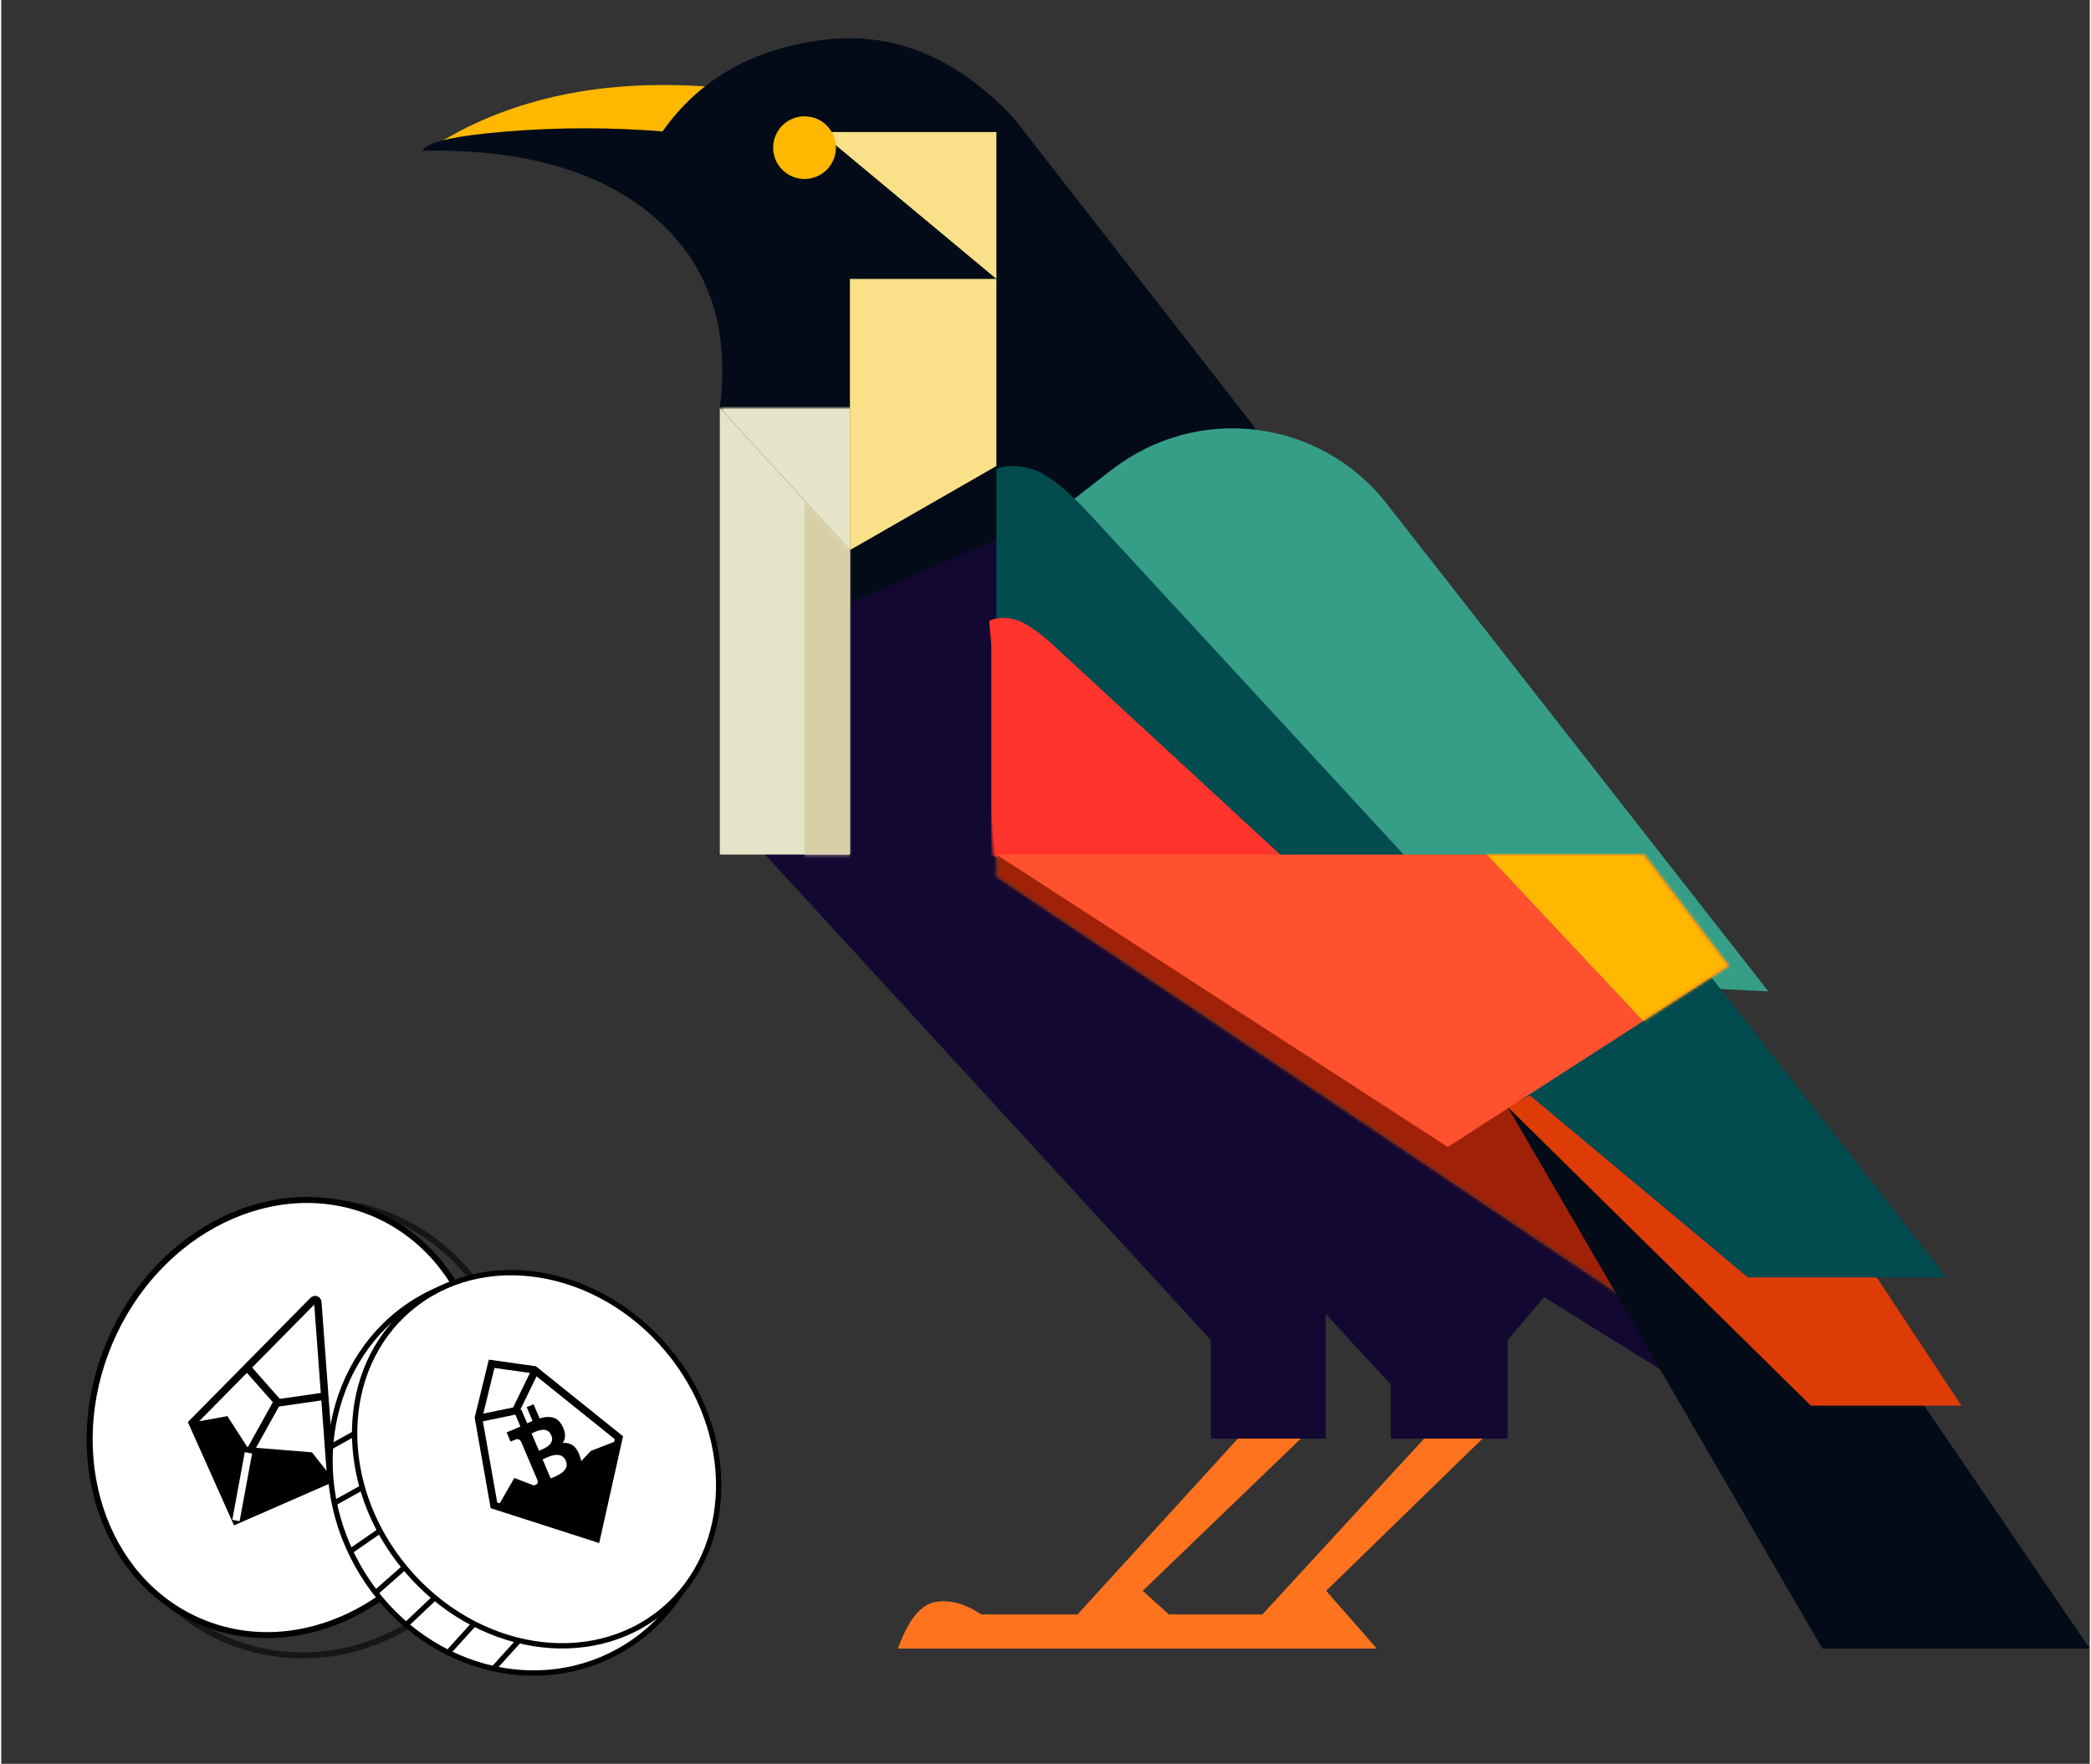 <svg width="262" height="221" viewBox="0 0 656 554" version="1.1" xmlns="http://www.w3.org/2000/svg" xmlns:xlink="http://www.w3.org/1999/xlink"><rect x="0" y="0" width="656" height="554" fill="#333333" stroke="none"/><title>编组 9备份</title><defs><polygon id="path-1" points="0 302.19 36.772 279.31 48.176 292.796 48.176 323.755 84.908 323.755 84.908 306.773 105.331 284.6 105.331 323.755 141.428 323.755 141.428 292.796 283.499 138.077 295.653 -3.60573214e-17 254.791 44.686 208.782 18.272 184.37 28.631 127.714 6.032"></polygon><path d="M275.222,70.151 L295.653,-5.92592642e-12 C292.427,-25.283 299.244,-45.211 316.104,-59.786 C332.964,-74.36 357.294,-81.357 389.096,-80.776 C387.621,-83.498 378.722,-85.513 362.398,-86.82 C346.074,-88.128 329.823,-88.128 313.644,-86.82 C302.112,-103.176 285.328,-112.756 263.29,-115.561 C241.251,-118.366 221.257,-110.163 203.306,-90.952 L127.714,6.032 L275.222,70.151 Z" id="path-3"></path><path d="M0,262.828 L199.424,128.924 L199.424,11.947 L199.424,0.927 C196.538,-0.309 192.879,-0.309 188.447,0.927 C184.015,2.163 178.235,6.546 171.107,14.077 L10.882,187.763 L0,262.828 Z" id="path-5"></path><polygon id="path-7" points="0 35.002 88.305 91.86 230.082 0 26.621 0"></polygon><polygon id="path-9" points="0 140.302 0 44.686 40.861 0 40.861 140.302"></polygon><polygon id="path-11" points="0 5.241 9.398 4.94236591e-12 17.134 9.916 34.392 5.086 43.798 6.708 21.733 29.626"></polygon></defs><g id="最终版" stroke="none" stroke-width="1" fill="none" fill-rule="evenodd"><g id="新版Homepage备份-6" transform="translate(-984, -170)"><g id="编组-7" transform="translate(227.941, 170)"><g id="编组-9备份" transform="translate(758.071, 0.017)"><g id="编组-8" transform="translate(393.563, 272.233) scale(-1, 1) translate(-393.563, -272.233)translate(133.137, 26.68)"><path d="M434.5,0.47 C451.945,-0.719 467.879,0.348 482.301,3.671 C496.724,6.994 509.574,12.33 520.851,19.679 L480.643,21.343 C461.984,19.595 450.948,17.404 447.534,14.77 C439.423,8.51 436.499,5.884 438.763,6.891 L434.5,0.47 Z" id="路径-63" fill="#FFB700"></path><g id="路径-60" transform="translate(134.641, 101.401)"><mask id="mask-2" fill="white"><use xlink:href="#path-1"></use></mask><use id="蒙版" fill="#130832" xlink:href="#path-1"></use><mask id="mask-4" fill="white"><use xlink:href="#path-3"></use></mask><use id="蒙版" fill="#020B17" xlink:href="#path-3"></use><polygon fill="#E6E4C9" mask="url(#mask-4)" points="254.791 -40.49 305.477 -40.49 295.653 4.00977704e-12 254.791 44.686"></polygon></g><path d="M231.227,85.422 L246.183,85.415 L246.183,85.415 L266.05,258.051 L169.567,341.542 L169.719,146.989 C169.735,113.026 197.264,85.497 231.227,85.481 Z" id="矩形" fill="#369E87" transform="translate(217.809, 213.478) rotate(38) translate(-217.809, -213.478)"></path><g id="路径-57备份" transform="translate(143.999, 119.673)"><mask id="mask-6" fill="white"><use xlink:href="#path-5"></use></mask><use id="蒙版" fill="#024B4F" xlink:href="#path-5"></use><path d="M59.668,221.795 L199.893,115.858 L194.154,50.262 L194.155,42.727 C192.209,41.883 189.742,41.883 186.753,42.728 C183.765,43.573 179.867,46.57 175.06,51.719 L67.01,170.474 L59.668,221.795 Z" fill="#FF342C" mask="url(#mask-6)" transform="translate(129.78, 131.945) rotate(5) translate(-129.78, -131.945)"></path><polygon id="路径-65" fill="#9F2108" mask="url(#mask-6)" points="38.818 201.332 0 263.524 208.14 148.864 199.424 122.03"></polygon></g><polygon id="路径-15" fill="#020B17" points="0 491.106 51.736 415.183 182.817 321.005 83.988 491.106"></polygon><polygon id="路径-20" fill="#DE3C06" points="40.297 414.82 66.718 374.796 175.872 317.339 182.817 321.005 87.589 414.82"></polygon><polygon id="路径-54" fill="#024B4F" points="44.972 374.512 120.39 278.302 175.872 317.339 107.412 374.512"></polygon><g id="路径-56" transform="translate(113.341, 241.703)"><mask id="mask-8" fill="white"><use xlink:href="#path-7"></use></mask><use id="蒙版" fill="#FF512D" xlink:href="#path-7"></use><polygon fill="#FFB700" mask="url(#mask-8)" points="23.566 55.872 84.782 -9.349 11.725 -4.44 -16.203 36.6"></polygon></g><polygon id="路径-59" fill="#FAE088" points="343.422 14.77 398.845 14.77 343.422 60.91 389.432 60.91 389.432 146.087 343.422 119.673"></polygon><g id="路径-62" transform="translate(389.432, 101.401)"><mask id="mask-10" fill="white"><use xlink:href="#path-9"></use></mask><use id="蒙版" fill="#E6E4C8" xlink:href="#path-9"></use><polygon fill="#D9CFA6" mask="url(#mask-10)" points="14.256 29.064 14.256 147.196 -7.714 147.196 -5.38 50.283"></polygon></g><path d="M190.726,425.155 L239.846,472.967 L223.945,491.106 L374.355,491.106 C371.158,482.204 367.272,477.332 362.698,476.49 C358.124,475.648 353.306,476.941 348.245,480.369 L317.921,480.369 L267.586,425.155 L247.799,425.155 L297.464,472.967 L289.254,480.369 L259.871,480.369 L209.059,425.155 L190.726,425.155 Z" id="路径-64" fill="#FF731F"></path><ellipse id="椭圆形" fill="#FFB700" cx="403.688" cy="19.679" rx="9.856" ry="9.846"></ellipse></g><g id="编组-4" transform="translate(0.051, 351.955)"><g id="编组" transform="translate(-0, 0)"><g id="编组-64" transform="translate(88.232, 93.377) rotate(12) translate(-88.232, -93.377)translate(15.012, 13.477)"><ellipse id="椭圆形备份-39" stroke="#161616" stroke-width="1.885" cx="80.247" cy="81.781" rx="66.192" ry="71.502"></ellipse><ellipse id="椭圆形" stroke="#000000" stroke-width="1.885" fill="#FFFFFF" transform="translate(72.683, 79.9) rotate(11) translate(-72.683, -79.9)" cx="72.683" cy="79.899" rx="60.508" ry="69.633"></ellipse><g id="编组" transform="translate(68.913, 78.506) rotate(8) translate(-68.913, -78.506)translate(45.45, 41.473)"><g id="编组-17" transform="translate(-0, -0)"><g id="编组-3" transform="translate(0, -0)"><path d="M-9.52694206e-13,49.647 L23.36,73.763 L46.926,51.297 L24.08,0.539 C23.862,0.055 23.332,-0.139 22.896,0.106 C22.728,0.2 22.591,0.352 22.505,0.539 L-9.52694206e-13,49.647 Z" id="路径-21" stroke="#000000" stroke-width="2.339"></path><polyline id="路径-22" stroke="#000000" stroke-width="2.339" points="10.182 27.375 23.25 34.48 36.508 27.375"></polyline><polygon id="路径-25" stroke="#000000" stroke-width="2.027" fill="#000000" fill-rule="nonzero" points="0.685 50.273 9.566 45.102 18.637 51.99 38.327 46.568 46.585 51.685 23.372 73.762"></polygon><polyline id="路径-23" stroke="#000000" stroke-width="2.339" points="22.854 34.164 19.882 52.758 23.466 74.066"></polyline><line x1="19.788" y1="52.455" x2="23.372" y2="73.762" id="路径-23" stroke="#FFFFFF" stroke-width="2.339"></line></g></g></g><line x1="125.199" y1="40.76" x2="134.783" y2="40.76" id="路径-179" stroke="#FFFFFF" stroke-width="1.885"></line><line x1="131.446" y1="58.771" x2="143.249" y2="58.771" id="路径-181" stroke="#FFFFFF" stroke-width="1.885"></line><line x1="133.201" y1="75.129" x2="146.44" y2="76.449" id="路径-197" stroke="#FFFFFF" stroke-width="1.885"></line><line x1="132.479" y1="90.736" x2="145.278" y2="93.535" id="路径-198" stroke="#FFFFFF" stroke-width="1.885"></line><line x1="128.733" y1="105.419" x2="141.358" y2="108.663" id="路径-199" stroke="#FFFFFF" stroke-width="1.885"></line><line x1="120.707" y1="120.195" x2="133.201" y2="124.44" id="路径-200" stroke="#FFFFFF" stroke-width="1.885"></line></g></g><g id="编组-64备份" transform="translate(165.707, 106.585) scale(-1, 1) rotate(29) translate(-165.707, -106.585)translate(100.803, 35.618)"><ellipse id="椭圆形备份-39" stroke="#000000" stroke-width="1.668" fill="#FFFFFF" cx="71.15" cy="72.639" rx="58.658" ry="63.538"></ellipse><ellipse id="椭圆形" stroke="#000000" stroke-width="1.668" fill="#FFFFFF" transform="translate(64.446, 70.967) rotate(11) translate(-64.446, -70.967)" cx="64.446" cy="70.967" rx="53.625" ry="61.871"></ellipse><g id="编组-4备份-5" transform="translate(61.146, 69.891) scale(-1, 1) rotate(-2) translate(-61.146, -69.891)translate(38.856, 37.871)"><polygon id="路径-21" stroke="#000000" stroke-width="2.339" points="22.275 -3.64409879e-12 10.004 12.4 1.50523832e-12 38.478 22.275 63.93 44.58 40.5 32.803 8.528"></polygon><g id="BTC" transform="translate(22.725, 33.202) rotate(8) translate(-22.725, -33.202)translate(13.58, 17.221)" fill="#000000" fill-rule="nonzero"><path d="M16.899,9.835 C17.082,12.165 16.418,13.817 14.907,14.79 C16.093,15.149 16.98,15.808 17.568,16.769 C18.157,17.729 18.385,19.099 18.253,20.879 C18.182,21.789 18.017,22.589 17.759,23.28 C17.5,23.972 17.173,24.542 16.777,24.99 C16.382,25.438 15.89,25.813 15.302,26.114 C14.714,26.415 14.098,26.635 13.454,26.776 C12.81,26.917 12.072,27.013 11.241,27.064 L11.241,31.962 L8.898,31.962 L8.898,27.141 C8.087,27.141 7.468,27.135 7.042,27.122 L7.042,31.962 L4.7,31.962 L4.7,27.064 C4.518,27.064 4.244,27.061 3.879,27.055 C3.514,27.048 3.235,27.045 3.042,27.045 L-1.15818466e-12,27.045 L0.472,23.53 L2.16,23.53 C2.667,23.53 2.961,23.203 3.042,22.55 L3.042,9.297 C2.91,8.426 2.459,7.991 1.688,7.991 L-1.15818466e-12,7.991 L-1.15818466e-12,4.84 L3.225,4.86 C3.874,4.86 4.366,4.853 4.7,4.84 L4.7,1.91668903e-12 L7.043,1.91668903e-12 L7.043,4.744 C7.874,4.719 8.493,4.706 8.898,4.706 L8.898,1.91668903e-12 L11.241,1.91668903e-12 L11.241,4.84 C12.042,4.93 12.752,5.074 13.37,5.273 C13.989,5.471 14.562,5.759 15.089,6.137 C15.617,6.515 16.035,7.014 16.344,7.635 C16.653,8.256 16.838,8.989 16.899,9.835 Z M13.629,20.303 C13.629,19.842 13.553,19.432 13.401,19.074 C13.249,18.715 13.061,18.42 12.838,18.19 C12.615,17.959 12.323,17.764 11.963,17.604 C11.603,17.444 11.271,17.326 10.967,17.249 C10.663,17.172 10.288,17.114 9.842,17.076 C9.395,17.038 9.045,17.018 8.792,17.018 C8.538,17.018 8.211,17.025 7.811,17.038 C7.41,17.05 7.169,17.057 7.088,17.057 L7.088,23.549 C7.17,23.549 7.357,23.552 7.651,23.559 C7.945,23.565 8.189,23.568 8.381,23.568 C8.574,23.568 8.843,23.559 9.187,23.54 C9.532,23.521 9.829,23.495 10.077,23.463 C10.326,23.431 10.615,23.376 10.944,23.3 C11.274,23.223 11.555,23.133 11.788,23.031 C12.022,22.928 12.263,22.794 12.511,22.627 C12.759,22.461 12.96,22.269 13.112,22.051 C13.264,21.833 13.388,21.577 13.484,21.283 C13.581,20.988 13.629,20.662 13.629,20.303 L13.629,20.303 Z M12.549,11.16 C12.549,10.737 12.486,10.363 12.359,10.036 C12.232,9.71 12.077,9.441 11.895,9.229 C11.712,9.018 11.469,8.839 11.165,8.691 C10.861,8.544 10.582,8.439 10.328,8.374 C10.075,8.31 9.763,8.259 9.393,8.221 C9.023,8.182 8.728,8.166 8.511,8.173 C8.293,8.179 8.019,8.185 7.689,8.192 C7.36,8.198 7.159,8.202 7.088,8.202 L7.088,14.098 C7.139,14.098 7.314,14.102 7.613,14.108 C7.912,14.114 8.148,14.114 8.32,14.108 C8.493,14.102 8.746,14.089 9.081,14.07 C9.416,14.05 9.694,14.015 9.917,13.964 C10.141,13.913 10.402,13.842 10.701,13.753 C11,13.663 11.246,13.545 11.439,13.397 C11.631,13.25 11.819,13.077 12.001,12.879 C12.184,12.68 12.321,12.434 12.412,12.139 C12.503,11.845 12.549,11.518 12.549,11.16 L12.549,11.16 Z" id="形状"></path></g><g id="形状" transform="translate(0.514, 34.414)"><mask id="mask-12" fill="white"><use xlink:href="#path-11"></use></mask><use id="蒙版" fill="#000000" fill-rule="nonzero" xlink:href="#path-11"></use><path d="M30.104,-6.964 C30.287,-4.644 29.62,-2.999 28.102,-2.03 C29.294,-1.674 30.185,-1.017 30.776,-0.061 C31.366,0.895 31.596,2.259 31.463,4.031 C31.392,4.936 31.226,5.733 30.967,6.421 C30.707,7.109 30.379,7.677 29.981,8.123 C29.584,8.569 29.09,8.942 28.5,9.241 C27.909,9.541 27.29,9.761 26.644,9.901 C25.997,10.041 25.256,10.137 24.421,10.188 L24.421,15.063 L22.068,15.063 L22.068,10.264 C21.254,10.264 20.633,10.258 20.205,10.245 L20.205,15.063 L17.853,15.063 L17.853,10.188 C17.669,10.188 17.394,10.184 17.028,10.178 C16.661,10.172 16.381,10.168 16.188,10.168 L13.132,10.168 L13.606,6.669 L15.302,6.669 C15.811,6.669 16.106,6.344 16.188,5.694 L16.188,-7.499 C16.055,-8.366 15.602,-8.799 14.828,-8.799 L13.132,-8.799 L13.132,-11.935 L16.371,-11.916 C17.023,-11.916 17.517,-11.922 17.853,-11.935 L17.853,-16.753 L20.205,-16.753 L20.205,-12.031 C21.04,-12.056 21.661,-12.069 22.069,-12.069 L22.069,-16.753 L24.421,-16.753 L24.421,-11.935 C25.226,-11.846 25.939,-11.702 26.56,-11.505 C27.181,-11.307 27.756,-11.02 28.286,-10.644 C28.816,-10.268 29.236,-9.771 29.546,-9.153 C29.857,-8.535 30.043,-7.805 30.104,-6.964 Z M26.819,3.457 C26.819,2.998 26.743,2.59 26.59,2.233 C26.437,1.876 26.249,1.583 26.025,1.354 C25.801,1.124 25.508,0.93 25.147,0.771 C24.785,0.611 24.452,0.493 24.146,0.417 C23.841,0.34 23.464,0.283 23.016,0.245 C22.568,0.207 22.216,0.187 21.962,0.187 C21.707,0.187 21.379,0.194 20.976,0.207 C20.574,0.219 20.332,0.226 20.251,0.226 L20.251,6.689 C20.332,6.689 20.521,6.692 20.816,6.698 C21.111,6.704 21.356,6.708 21.549,6.708 C21.743,6.708 22.013,6.698 22.359,6.679 C22.705,6.66 23.003,6.635 23.252,6.603 C23.502,6.571 23.792,6.517 24.123,6.44 C24.454,6.364 24.737,6.275 24.971,6.172 C25.205,6.07 25.447,5.937 25.697,5.771 C25.946,5.605 26.147,5.414 26.3,5.197 C26.453,4.981 26.578,4.726 26.674,4.432 C26.771,4.139 26.819,3.814 26.819,3.457 L26.819,3.457 Z M25.735,-5.644 C25.735,-6.065 25.671,-6.438 25.544,-6.763 C25.417,-7.088 25.261,-7.356 25.078,-7.566 C24.895,-7.777 24.65,-7.955 24.345,-8.102 C24.039,-8.248 23.759,-8.353 23.505,-8.417 C23.25,-8.481 22.937,-8.532 22.565,-8.57 C22.193,-8.608 21.898,-8.624 21.679,-8.618 C21.46,-8.612 21.185,-8.605 20.854,-8.599 C20.523,-8.592 20.322,-8.589 20.251,-8.589 L20.251,-2.719 C20.302,-2.719 20.478,-2.716 20.778,-2.71 C21.078,-2.703 21.315,-2.703 21.488,-2.71 C21.661,-2.716 21.916,-2.729 22.252,-2.748 C22.588,-2.767 22.868,-2.802 23.092,-2.853 C23.316,-2.904 23.578,-2.974 23.879,-3.063 C24.179,-3.153 24.426,-3.27 24.62,-3.417 C24.813,-3.564 25.002,-3.736 25.185,-3.933 C25.368,-4.131 25.506,-4.376 25.597,-4.669 C25.689,-4.963 25.735,-5.287 25.735,-5.644 L25.735,-5.644 Z" fill="#000000" fill-rule="nonzero" mask="url(#mask-12)" transform="translate(22.316, -0.845) rotate(8) translate(-22.316, 0.845)"></path></g><polyline id="路径-22" stroke="#000000" stroke-width="2.339" points="9.679 12.506 21.14 16.529 33.142 8.733"></polyline></g><line x1="110.984" y1="36.186" x2="119.478" y2="36.186" id="路径-179" stroke="#000000" stroke-width="1.668"></line><line x1="116.52" y1="52.192" x2="126.98" y2="52.192" id="路径-181" stroke="#000000" stroke-width="1.668"></line><line x1="118.076" y1="66.728" x2="129.807" y2="67.901" id="路径-197" stroke="#000000" stroke-width="1.668"></line><line x1="117.436" y1="80.597" x2="128.778" y2="83.083" id="路径-198" stroke="#000000" stroke-width="1.668"></line><line x1="114.116" y1="93.644" x2="125.304" y2="96.526" id="路径-199" stroke="#000000" stroke-width="1.668"></line><line x1="107.004" y1="106.774" x2="118.076" y2="110.546" id="路径-200" stroke="#000000" stroke-width="1.668"></line><line x1="96.748" y1="118.011" x2="107.722" y2="121.779" id="路径-201" stroke="#000000" stroke-width="1.668"></line></g></g></g></g></g></g></svg>